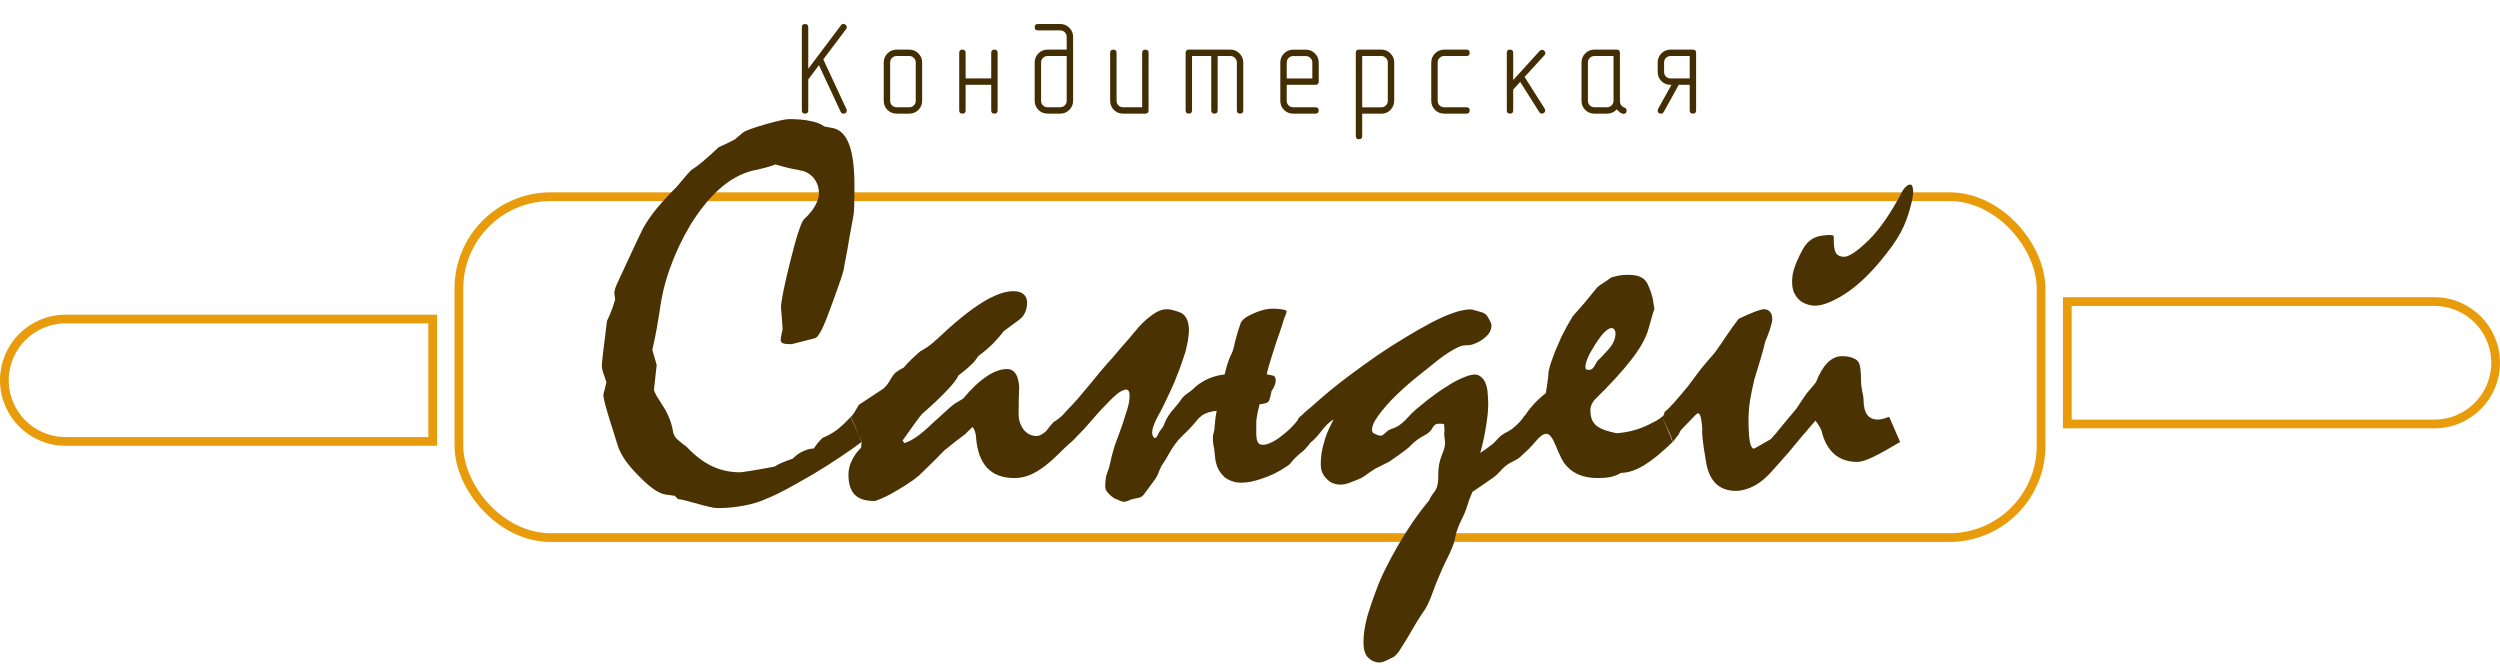 <svg width="286" height="76" viewBox="0 0 286 76" fill="none" xmlns="http://www.w3.org/2000/svg">
<path d="M0.5 43.5C0.5 39.634 3.634 36.5 7.5 36.5H49.5V50.5H7.5C3.634 50.5 0.5 47.366 0.5 43.5Z" stroke="#E89C0B"/>
<path d="M285.5 41.5C285.5 37.634 282.366 34.5 278.5 34.5H236.5V48.5H278.5C282.366 48.5 285.5 45.366 285.5 41.5Z" stroke="#E89C0B"/>
<rect x="52.5" y="22.5" width="181" height="39" rx="10.5" stroke="#E89C0B"/>
<path d="M98.562 50.562C97.938 51.042 97.156 51.594 96.219 52.219C95.302 52.844 94.219 53.531 92.969 54.281C91.844 54.927 90.844 55.49 89.969 55.969C89.115 56.427 88.396 56.771 87.812 57C86.958 57.396 86.052 57.677 85.094 57.844C84.135 58.031 83.156 58.125 82.156 58.125C81.844 58.125 81.49 58.073 81.094 57.969C80.719 57.885 80.312 57.781 79.875 57.656C79.333 57.51 78.875 57.385 78.5 57.281C78.125 57.177 77.812 57.115 77.562 57.094L77.188 56.719L76.281 56.594C75.885 56.573 75.406 56.375 74.844 56C74.302 55.625 73.708 55.104 73.062 54.438C72.438 53.812 71.927 53.219 71.531 52.656C71.156 52.094 70.885 51.583 70.719 51.125L69.875 48.438C69.583 47.521 69.365 46.781 69.219 46.219C69.073 45.656 69.01 45.292 69.031 45.125L69.375 43.719C69.208 43.24 69.073 42.844 68.969 42.531C68.885 42.219 68.844 41.979 68.844 41.812C68.844 41.646 68.896 41.135 69 40.281C69.104 39.427 69.25 38.24 69.438 36.719C69.583 36.427 69.74 36.073 69.906 35.656C70.073 35.24 70.229 34.771 70.375 34.25L70.281 33.562C70.281 33.396 70.312 33.208 70.375 33C70.458 32.771 70.562 32.521 70.688 32.25C71.167 31.229 71.646 30.198 72.125 29.156C72.604 28.115 73.083 27.104 73.562 26.125C73.979 25.375 74.51 24.604 75.156 23.812C75.823 23.021 76.583 22.198 77.438 21.344C77.625 21.135 77.854 20.865 78.125 20.531C78.396 20.198 78.719 19.833 79.094 19.438C79.448 19.229 79.875 18.917 80.375 18.5C80.896 18.062 81.51 17.51 82.219 16.844C82.427 16.76 82.677 16.646 82.969 16.5C83.26 16.354 83.615 16.177 84.031 15.969C84.135 15.906 84.26 15.802 84.406 15.656C84.573 15.51 84.76 15.354 84.969 15.188C85.198 14.979 86.031 14.667 87.469 14.25C88.906 13.833 89.844 13.625 90.281 13.625C91.24 13.625 92.052 13.698 92.719 13.844C93.385 13.969 93.917 14.177 94.312 14.469L95.312 14.656C96.146 14.844 96.76 15.479 97.156 16.562C97.552 17.646 97.75 19.208 97.75 21.25C97.75 22.208 97.74 22.979 97.719 23.562C97.698 24.125 97.667 24.51 97.625 24.719C97.5 25.344 97.354 26.135 97.188 27.094C97.042 28.031 96.844 29.125 96.594 30.375C96.573 30.708 96.427 31.26 96.156 32.031C95.906 32.781 95.573 33.719 95.156 34.844C94.719 36.073 94.344 37.01 94.031 37.656C93.719 38.281 93.458 38.625 93.25 38.688C92.417 38.896 91.521 39.125 90.562 39.375C90.104 39.375 89.781 39.344 89.594 39.281C89.406 39.198 89.312 39.073 89.312 38.906C89.312 38.76 89.344 38.531 89.406 38.219C89.49 37.906 89.531 37.688 89.531 37.562C89.469 36.771 89.406 35.969 89.344 35.156C89.344 34.865 89.427 34.292 89.594 33.438C89.76 32.583 90.01 31.49 90.344 30.156C90.698 28.698 91.01 27.552 91.281 26.719C91.552 25.865 91.771 25.333 91.938 25.125C92.542 24.562 92.979 24.031 93.25 23.531C93.542 23.01 93.688 22.542 93.688 22.125C93.688 21.542 93.542 21.031 93.25 20.594C92.979 20.156 92.562 19.823 92 19.594C91.458 19.469 90.906 19.354 90.344 19.25C89.802 19.125 89.26 18.979 88.719 18.812C88.281 18.979 87.885 19.104 87.531 19.188C87.198 19.271 86.906 19.344 86.656 19.406C85.26 19.635 83.917 20.281 82.625 21.344C81.354 22.406 80.135 23.875 78.969 25.75C78.01 27.375 77.24 29.01 76.656 30.656C76.073 32.281 75.677 33.917 75.469 35.562C75.385 36.062 75.281 36.688 75.156 37.438C75.031 38.167 74.854 39.031 74.625 40.031C74.812 40.656 74.979 41.229 75.125 41.75L74.812 44.594C74.812 44.698 74.906 44.917 75.094 45.25C75.281 45.562 75.573 46.031 75.969 46.656C76.198 47.01 76.406 47.427 76.594 47.906C76.781 48.385 76.927 48.927 77.031 49.531C77.073 49.677 77.146 49.833 77.25 50C77.375 50.167 77.51 50.302 77.656 50.406C77.969 50.677 78.271 50.917 78.562 51.125C79.458 52.083 80.406 52.812 81.406 53.312C82.427 53.792 83.51 54.031 84.656 54.031C84.76 54.031 85.146 53.979 85.812 53.875C86.5 53.771 87.438 53.604 88.625 53.375C88.833 53.229 89.104 53.083 89.438 52.938C89.792 52.792 90.208 52.635 90.688 52.469C91.104 52.052 91.521 51.76 91.938 51.594C92.354 51.406 92.74 51.312 93.094 51.312C93.198 51.167 93.323 50.99 93.469 50.781C93.635 50.573 93.844 50.344 94.094 50.094C94.719 49.844 95.292 49.521 95.812 49.125C96.333 48.708 96.833 48.229 97.312 47.688C98.146 49.5 98.562 50.458 98.562 50.562ZM98.25 46.312L101.094 44.438C101.198 44.333 101.323 44.198 101.469 44.031C101.615 43.844 101.781 43.583 101.969 43.25C102.115 42.979 102.302 42.75 102.531 42.562C102.781 42.375 103.062 42.208 103.375 42.062C103.542 41.854 103.781 41.594 104.094 41.281C104.406 40.969 104.802 40.604 105.281 40.188C105.51 40.062 105.802 39.885 106.156 39.656C106.51 39.406 106.896 39.083 107.312 38.688C109.208 36.896 110.865 35.552 112.281 34.656C113.719 33.76 114.927 33.312 115.906 33.312C116.448 33.312 116.844 33.427 117.094 33.656C117.365 33.885 117.5 34.208 117.5 34.625C117.5 35.062 117.417 35.448 117.25 35.781C117.104 36.115 116.865 36.396 116.531 36.625C116.01 37 115.448 37.417 114.844 37.875C114.51 38.312 114.104 38.781 113.625 39.281C113.146 39.76 112.583 40.24 111.938 40.719C111.729 40.99 111.552 41.229 111.406 41.438C111.302 41.542 111.104 41.729 110.812 42C110.521 42.271 110.135 42.583 109.656 42.938C109.448 43.396 108.99 43.99 108.281 44.719C107.594 45.448 106.667 46.323 105.5 47.344C105.354 47.49 105.094 47.823 104.719 48.344C104.344 48.865 103.854 49.552 103.25 50.406L103.469 50.688C103.927 50.542 104.406 50.292 104.906 49.938C105.406 49.583 105.958 49.115 106.562 48.531C107.271 47.885 107.844 47.365 108.281 46.969C108.74 46.552 109.062 46.281 109.25 46.156C109.396 46.073 109.542 45.99 109.688 45.906C109.833 45.823 110 45.719 110.188 45.594C111.146 44.448 112.042 43.604 112.875 43.062C113.708 42.5 114.479 42.219 115.188 42.219C115.625 42.219 115.958 42.396 116.188 42.75C116.417 43.083 116.552 43.594 116.594 44.281C116.552 45.323 116.531 46.323 116.531 47.281C116.51 47.948 116.688 48.552 117.062 49.094C117.458 49.615 117.969 49.875 118.594 49.875C118.781 49.875 118.958 49.823 119.125 49.719C119.312 49.615 119.5 49.479 119.688 49.312C119.833 49.125 119.969 48.948 120.094 48.781C120.24 48.615 120.385 48.448 120.531 48.281C120.615 48.24 120.729 48.167 120.875 48.062C121.042 47.958 121.198 47.833 121.344 47.688C121.635 48.312 121.875 48.865 122.062 49.344C122.271 49.802 122.427 50.208 122.531 50.562C122.052 51 121.573 51.458 121.094 51.938C120.635 52.396 120.146 52.833 119.625 53.25C119 53.729 118.396 54.094 117.812 54.344C117.229 54.573 116.646 54.688 116.062 54.688C114.708 54.688 113.667 54.302 112.938 53.531C112.208 52.76 111.781 51.594 111.656 50.031C111.656 49.844 111.625 49.656 111.562 49.469C111.521 49.26 111.417 49.052 111.25 48.844C111.146 48.948 111.031 49.062 110.906 49.188C110.781 49.292 110.635 49.438 110.469 49.625C110.198 49.833 109.854 50.094 109.438 50.406C109.042 50.719 108.573 51.094 108.031 51.531C107.302 52.281 106.688 52.896 106.188 53.375C105.688 53.854 105.333 54.198 105.125 54.406C104.708 54.76 104.219 55.115 103.656 55.469C103.115 55.823 102.5 56.188 101.812 56.562C101.375 56.792 101 56.969 100.688 57.094C100.375 57.24 100.146 57.312 100 57.312C99 57.312 98.26 57.073 97.781 56.594C97.302 56.094 97.062 55.333 97.062 54.312C97.062 53.75 97.188 53.219 97.438 52.719C97.667 52.198 98.021 51.698 98.5 51.219C98.542 50.948 98.562 50.729 98.562 50.562C98.562 50.458 98.531 50.354 98.469 50.25C98.427 50.125 98.365 49.99 98.281 49.844C98.156 49.552 98.021 49.229 97.875 48.875C97.708 48.5 97.531 48.104 97.344 47.688C97.427 47.604 97.552 47.448 97.719 47.219C97.865 46.969 98.042 46.667 98.25 46.312ZM150 50.5C149.875 50.708 149.771 50.854 149.688 50.938C149.604 51.021 149.469 51.177 149.281 51.406C149.156 51.531 149 51.667 148.812 51.812C148.646 51.938 148.479 52.083 148.312 52.25C148.146 52.396 147.979 52.573 147.812 52.781C147.667 52.99 147.5 53.156 147.312 53.281C146.833 53.615 146.323 53.917 145.781 54.188C145.24 54.438 144.708 54.646 144.188 54.812C143.812 54.938 143.427 55.042 143.031 55.125C142.635 55.188 142.26 55.219 141.906 55.219C141.656 55.219 141.417 55.188 141.188 55.125C140.979 55.062 140.781 54.99 140.594 54.906C140.406 54.823 140.229 54.708 140.062 54.562C139.896 54.396 139.75 54.229 139.625 54.062C139.5 53.896 139.385 53.698 139.281 53.469C139.198 53.24 139.125 53 139.062 52.75C139.042 52.604 139.021 52.438 139 52.25C138.979 52.042 138.958 51.844 138.938 51.656C138.917 51.406 138.875 51.156 138.812 50.906C138.771 50.635 138.75 50.354 138.75 50.062C138.75 49.875 138.781 49.688 138.844 49.5C138.906 49.312 138.938 49.125 138.938 48.938C138.958 48.625 138.99 48.302 139.031 47.969C139.073 47.635 139.125 47.312 139.188 47C138.917 47.021 138.625 47.073 138.312 47.156C138.021 47.24 137.75 47.365 137.5 47.531C137.25 47.719 137.021 47.948 136.812 48.219C136.604 48.49 136.375 48.75 136.125 49C135.875 49.271 135.583 49.562 135.25 49.875C134.938 50.167 134.656 50.49 134.406 50.844C134.177 51.156 133.958 51.5 133.75 51.875C133.562 52.229 133.344 52.594 133.094 52.969C132.906 53.219 132.74 53.542 132.594 53.938C132.448 54.333 132.271 54.667 132.062 54.938C131.896 55.146 131.688 55.427 131.438 55.781C131.188 56.135 130.979 56.417 130.812 56.625C130.646 56.833 130.375 56.958 130 57C129.625 57.062 129.344 57.146 129.156 57.25C128.844 57.396 128.583 57.438 128.375 57.375C128.188 57.312 127.958 57.219 127.688 57.094C127.5 57.031 127.312 56.917 127.125 56.75C126.938 56.583 126.792 56.438 126.688 56.312C126.521 56.125 126.438 55.896 126.438 55.625C126.438 55.333 126.458 55.042 126.5 54.75C126.521 54.542 126.583 54.302 126.688 54.031C126.792 53.76 126.875 53.5 126.938 53.25C127.021 52.896 127.104 52.531 127.188 52.156C127.292 51.781 127.396 51.417 127.5 51.062C127.646 50.625 127.802 50.198 127.969 49.781C128.135 49.344 128.281 48.938 128.406 48.562C128.552 48.125 128.688 47.698 128.812 47.281C128.958 46.865 129.062 46.5 129.125 46.188C129.208 45.771 129.24 45.427 129.219 45.156C129.219 44.865 129.135 44.677 128.969 44.594C128.844 44.531 128.656 44.562 128.406 44.688C128.156 44.792 127.896 44.969 127.625 45.219C127.375 45.427 127.104 45.688 126.812 46C126.521 46.292 126.229 46.594 125.938 46.906C125.771 47.094 125.583 47.302 125.375 47.531C125.167 47.76 124.958 48 124.75 48.25C124.5 48.542 124.229 48.844 123.938 49.156C123.667 49.448 123.406 49.719 123.156 49.969C122.99 50.156 122.812 50.333 122.625 50.5C122.458 50.646 122.312 50.771 122.188 50.875L120.938 48.031C121.125 47.885 121.323 47.719 121.531 47.531C121.719 47.323 121.917 47.104 122.125 46.875C122.5 46.5 122.906 46.062 123.344 45.562C123.781 45.042 124.219 44.521 124.656 44C125.094 43.479 125.531 42.948 125.969 42.406C126.427 41.865 126.875 41.354 127.312 40.875C127.604 40.542 127.896 40.198 128.188 39.844C128.5 39.49 128.802 39.146 129.094 38.812C129.49 38.333 129.875 37.875 130.25 37.438C130.646 37 131 36.656 131.312 36.406C131.688 36.094 132.052 35.844 132.406 35.656C132.76 35.469 133.125 35.375 133.5 35.375C133.729 35.375 133.979 35.417 134.25 35.5C134.521 35.562 134.802 35.656 135.094 35.781C135.344 35.906 135.542 36.094 135.688 36.344C135.833 36.594 135.927 36.875 135.969 37.188C136.031 37.542 136.031 37.948 135.969 38.406C135.927 38.844 135.844 39.312 135.719 39.812C135.656 40.146 135.552 40.5 135.406 40.875C135.281 41.229 135.156 41.594 135.031 41.969C134.948 42.219 134.844 42.49 134.719 42.781C134.615 43.073 134.51 43.344 134.406 43.594C134.24 43.969 134.062 44.365 133.875 44.781C133.688 45.198 133.5 45.594 133.312 45.969C133.104 46.427 132.865 46.896 132.594 47.375C132.323 47.854 132.125 48.271 132 48.625C131.854 49.021 131.792 49.354 131.812 49.625C131.854 49.875 131.958 50.042 132.125 50.125C132.25 50.083 132.354 49.969 132.438 49.781C132.521 49.573 132.635 49.375 132.781 49.188C132.969 48.979 133.115 48.729 133.219 48.438C133.323 48.146 133.479 47.844 133.688 47.531C133.875 47.24 134.115 46.938 134.406 46.625C134.698 46.292 134.948 45.969 135.156 45.656C135.344 45.406 135.573 45.188 135.844 45C136.135 44.812 136.375 44.625 136.562 44.438C136.833 44.167 137.146 43.927 137.5 43.719C137.854 43.49 138.219 43.312 138.594 43.188C138.823 43.104 139.062 43.031 139.312 42.969C139.583 42.906 139.844 42.865 140.094 42.844C140.156 42.594 140.219 42.354 140.281 42.125C140.344 41.875 140.417 41.635 140.5 41.406C140.583 41.156 140.677 40.917 140.781 40.688C140.906 40.458 141 40.24 141.062 40.031C141.146 39.781 141.208 39.521 141.25 39.25C141.312 38.979 141.375 38.74 141.438 38.531C141.5 38.281 141.573 38.031 141.656 37.781C141.76 37.51 141.844 37.26 141.906 37.031C142.031 36.677 142.365 36.365 142.906 36.094C143.469 35.802 144.031 35.583 144.594 35.438C145.073 35.312 145.635 35.281 146.281 35.344C146.948 35.406 147.25 35.521 147.188 35.688C147.125 35.896 147.042 36.125 146.938 36.375C146.833 36.625 146.75 36.885 146.688 37.156C146.5 37.74 146.281 38.375 146.031 39.062C145.802 39.75 145.594 40.406 145.406 41.031C145.323 41.344 145.229 41.656 145.125 41.969C145.042 42.281 144.969 42.562 144.906 42.812C145.031 42.833 145.312 42.896 145.75 43C145.938 43.188 145.99 43.458 145.906 43.812C145.823 44.146 145.677 44.448 145.469 44.719C145.323 45.469 145.198 45.885 145.094 45.969C144.969 46.094 144.635 46.188 144.094 46.25C144.031 46.521 143.979 46.74 143.938 46.906C143.896 47.052 143.854 47.26 143.812 47.531C143.75 47.844 143.719 48.094 143.719 48.281C143.719 48.469 143.719 48.688 143.719 48.938C143.698 49.458 143.719 49.906 143.781 50.281C143.865 50.635 144.031 50.833 144.281 50.875C144.427 50.896 144.615 50.885 144.844 50.844C145.073 50.781 145.312 50.688 145.562 50.562C145.792 50.438 146.031 50.292 146.281 50.125C146.531 49.938 146.771 49.75 147 49.562C147.229 49.375 147.458 49.167 147.688 48.938C147.917 48.708 148.125 48.479 148.312 48.25C148.438 48.083 148.521 47.979 148.562 47.938C148.604 47.875 148.667 47.76 148.75 47.594L150 50.5ZM175.688 50.469C175.458 50.76 175.188 51.062 174.875 51.375C174.562 51.667 174.24 51.969 173.906 52.281C173.719 52.448 173.469 52.604 173.156 52.75C172.844 52.896 172.573 53.052 172.344 53.219C172.052 53.448 171.792 53.698 171.562 53.969C171.354 54.219 171.115 54.438 170.844 54.625C170.406 54.938 169.969 55.24 169.531 55.531C169.115 55.823 168.75 56.073 168.438 56.281C168.312 56.594 168.188 56.906 168.062 57.219C167.958 57.552 167.854 57.875 167.75 58.188C167.625 58.562 167.458 58.948 167.25 59.344C167.042 59.76 166.875 60.146 166.75 60.5C166.646 60.771 166.562 61.052 166.5 61.344C166.458 61.635 166.396 61.906 166.312 62.156C166.062 62.844 165.771 63.5 165.438 64.125C165.125 64.771 164.854 65.375 164.625 65.938C164.375 66.5 164.156 67.052 163.969 67.594C163.781 68.135 163.573 68.646 163.344 69.125C163.177 69.479 162.969 69.823 162.719 70.156C162.49 70.51 162.281 70.833 162.094 71.125C161.844 71.562 161.604 71.969 161.375 72.344C161.167 72.719 160.969 73.052 160.781 73.344C160.594 73.635 160.417 73.917 160.25 74.188C160.104 74.458 159.938 74.688 159.75 74.875C159.583 75.062 159.375 75.208 159.125 75.312C158.875 75.438 158.677 75.531 158.531 75.594C158.156 75.781 157.792 75.833 157.438 75.75C157.104 75.688 156.781 75.5 156.469 75.188C156.26 74.979 156.115 74.646 156.031 74.188C155.969 73.729 155.969 73.188 156.031 72.562C156.094 71.917 156.24 71.177 156.469 70.344C156.719 69.51 157.021 68.625 157.375 67.688C157.688 66.812 158.062 65.938 158.5 65.062C158.938 64.188 159.396 63.333 159.875 62.5C160.438 61.521 161.031 60.573 161.656 59.656C162.281 58.76 162.906 57.938 163.531 57.188C163.594 56.979 163.729 56.74 163.938 56.469C164.167 56.198 164.323 55.927 164.406 55.656C164.51 55.281 164.552 54.875 164.531 54.438C164.531 54 164.562 53.583 164.625 53.188C164.688 52.812 164.792 52.448 164.938 52.094C165.104 51.719 165.219 51.365 165.281 51.031C165.323 50.781 165.323 50.531 165.281 50.281C165.24 50.01 165.219 49.781 165.219 49.594C165.26 49.26 165.25 48.896 165.188 48.5C164.708 48.458 164.406 48.469 164.281 48.531C164.115 48.615 163.969 48.771 163.844 49C163.74 49.208 163.573 49.396 163.344 49.562C163.177 49.688 162.969 49.812 162.719 49.938C162.49 50.062 162.281 50.198 162.094 50.344C161.865 50.51 161.646 50.698 161.438 50.906C161.25 51.115 161.042 51.302 160.812 51.469C160.521 51.677 160.208 51.906 159.875 52.156C159.562 52.385 159.25 52.604 158.938 52.812C158.708 52.938 158.438 53.073 158.125 53.219C157.812 53.365 157.542 53.5 157.312 53.625C156.917 53.875 156.552 54.125 156.219 54.375C155.906 54.604 155.573 54.781 155.219 54.906C154.906 55.031 154.583 55.156 154.25 55.281C153.938 55.385 153.646 55.438 153.375 55.438C153.042 55.438 152.719 55.375 152.406 55.25C152.115 55.104 151.875 54.917 151.688 54.688C151.521 54.521 151.375 54.302 151.25 54.031C151.146 53.74 151.094 53.417 151.094 53.062C151.094 52.708 151.125 52.292 151.188 51.812C151.271 51.312 151.406 50.771 151.594 50.188C151.698 49.854 151.833 49.5 152 49.125C152.188 48.75 152.375 48.365 152.562 47.969C152.042 48.302 151.552 48.781 151.094 49.406C150.635 50.01 150.177 50.469 149.719 50.781L148.469 47.938C148.698 47.708 148.948 47.469 149.219 47.219C149.49 46.969 149.771 46.729 150.062 46.5C150.708 45.917 151.406 45.312 152.156 44.688C152.927 44.062 153.688 43.469 154.438 42.906C155.5 42.115 156.573 41.344 157.656 40.594C158.76 39.844 159.823 39.167 160.844 38.562C161.844 37.958 162.792 37.417 163.688 36.938C164.604 36.458 165.417 36.094 166.125 35.844C166.625 35.656 167.083 35.531 167.5 35.469C167.917 35.385 168.25 35.375 168.5 35.438C168.75 35.5 169.01 35.573 169.281 35.656C169.552 35.719 169.771 35.812 169.938 35.938C170.083 36.062 170.229 36.271 170.375 36.562C170.542 36.854 170.625 37.073 170.625 37.219C170.625 37.448 170.562 37.698 170.438 37.969C170.312 38.219 170.083 38.469 169.75 38.719C169.625 38.823 169.458 38.938 169.25 39.062C169.062 39.167 168.854 39.26 168.625 39.344C168.375 39.448 168.083 39.5 167.75 39.5C167.438 39.5 167.146 39.562 166.875 39.688C166.125 40.042 165.365 40.521 164.594 41.125C163.823 41.729 163.094 42.312 162.406 42.875C161.823 43.333 161.25 43.812 160.688 44.312C160.146 44.812 159.656 45.281 159.219 45.719C158.802 46.156 158.427 46.583 158.094 47C157.76 47.417 157.5 47.781 157.312 48.094C157.125 48.427 157.01 48.729 156.969 49C156.927 49.25 156.979 49.438 157.125 49.562C157.542 49.771 157.833 49.865 158 49.844C158.125 49.823 158.26 49.74 158.406 49.594C158.552 49.448 158.719 49.312 158.906 49.188C159.031 49.125 159.219 49.052 159.469 48.969C159.719 48.865 159.917 48.76 160.062 48.656C160.417 48.406 160.75 48.104 161.062 47.75C161.375 47.396 161.729 47.052 162.125 46.719C162.5 46.406 162.938 46.052 163.438 45.656C163.958 45.26 164.479 44.885 165 44.531C165.354 44.302 165.719 44.073 166.094 43.844C166.49 43.615 166.854 43.427 167.188 43.281C167.479 43.156 167.75 43.052 168 42.969C168.271 42.885 168.5 42.844 168.688 42.844C169 42.844 169.26 42.948 169.469 43.156C169.698 43.344 169.865 43.594 169.969 43.906C170.094 44.219 170.167 44.573 170.188 44.969C170.229 45.365 170.25 45.781 170.25 46.219C170.25 46.594 170.229 46.99 170.188 47.406C170.146 47.802 170.094 48.188 170.031 48.562C169.948 49.146 169.844 49.719 169.719 50.281C169.594 50.844 169.469 51.354 169.344 51.812C169.531 51.688 169.729 51.552 169.938 51.406C170.146 51.24 170.344 51.094 170.531 50.969C170.74 50.823 170.948 50.635 171.156 50.406C171.365 50.156 171.562 49.958 171.75 49.812C171.979 49.646 172.208 49.51 172.438 49.406C172.667 49.281 172.865 49.156 173.031 49.031C173.344 48.781 173.615 48.531 173.844 48.281C174.094 48.01 174.292 47.75 174.438 47.5L175.688 50.469ZM174.375 47.688C174.625 47.25 174.948 46.812 175.344 46.375C175.74 45.917 176.24 45.448 176.844 44.969C176.906 44.552 176.969 44.146 177.031 43.75C177.094 43.333 177.135 42.917 177.156 42.5C177.219 42.208 177.312 41.865 177.438 41.469C177.583 41.073 177.74 40.646 177.906 40.188C178.094 39.729 178.344 39.156 178.656 38.469C178.99 37.781 179.417 37.01 179.938 36.156C180.375 35.677 180.833 35.156 181.312 34.594C181.792 34.01 182.271 33.427 182.75 32.844C182.979 32.656 183.229 32.479 183.5 32.312C183.771 32.146 184.042 31.958 184.312 31.75C184.562 31.667 184.844 31.594 185.156 31.531C185.469 31.469 185.812 31.438 186.188 31.438C186.708 31.438 187.125 31.49 187.438 31.594C187.771 31.698 188.042 31.875 188.25 32.125C188.396 32.292 188.531 32.542 188.656 32.875C188.802 33.208 188.938 33.615 189.062 34.094C189.125 34.51 189.198 34.969 189.281 35.469C189.281 35.344 189.24 35.396 189.156 35.625C189.094 35.854 188.99 36.219 188.844 36.719L188.562 37.719C188.271 38.719 187.615 39.875 186.594 41.188C185.573 42.5 184.198 44 182.469 45.688C182.323 45.833 182.198 46.021 182.094 46.25C181.99 46.458 181.938 46.688 181.938 46.938C181.938 47.375 182.01 47.76 182.156 48.094C182.323 48.427 182.552 48.677 182.844 48.844C183.01 48.969 183.271 49.094 183.625 49.219C184 49.344 184.438 49.458 184.938 49.562C185.75 49.5 186.49 49.365 187.156 49.156C187.823 48.948 188.417 48.698 188.938 48.406C189.042 48.344 189.208 48.26 189.438 48.156C189.667 48.031 189.896 47.875 190.125 47.688C190.396 48.292 190.635 48.833 190.844 49.312C191.052 49.792 191.219 50.208 191.344 50.562C190.156 51.729 189.073 52.615 188.094 53.219C187.135 53.802 186.25 54.094 185.438 54.094C185.104 54.302 184.719 54.458 184.281 54.562C183.865 54.646 183.365 54.688 182.781 54.688C182.01 54.688 181.323 54.573 180.719 54.344C180.135 54.115 179.646 53.781 179.25 53.344C179.042 53.135 178.833 52.833 178.625 52.438C178.417 52.021 178.198 51.531 177.969 50.969C177.781 50.51 177.604 50.177 177.438 49.969C177.271 49.74 177.083 49.625 176.875 49.625C176.708 49.625 176.521 49.708 176.312 49.875C176.104 50.021 175.875 50.25 175.625 50.562C175.542 50.25 175.396 49.865 175.188 49.406C174.979 48.948 174.708 48.375 174.375 47.688ZM184.375 37.531C183.917 37.531 183.302 38.135 182.531 39.344C181.76 40.531 181.375 41.406 181.375 41.969C181.375 42.094 181.396 42.188 181.438 42.25C181.5 42.292 181.615 42.312 181.781 42.312C182.01 42.312 182.198 42.198 182.344 41.969C182.49 41.719 182.625 41.49 182.75 41.281C182.979 41.073 183.198 40.854 183.406 40.625C183.635 40.375 183.854 40.135 184.062 39.906C184.312 39.615 184.5 39.323 184.625 39.031C184.75 38.74 184.812 38.448 184.812 38.156C184.812 37.969 184.771 37.823 184.688 37.719C184.625 37.594 184.521 37.531 184.375 37.531ZM190.125 47.688C190.208 47.625 190.281 47.552 190.344 47.469C190.385 47.385 190.406 47.281 190.406 47.156C190.76 46.865 191.156 46.469 191.594 45.969C192.052 45.448 192.562 44.844 193.125 44.156C193.583 43.531 194.052 42.906 194.531 42.281C195.031 41.656 195.562 41.031 196.125 40.406C196.583 39.781 197.031 39.135 197.469 38.469C197.927 37.781 198.406 37.115 198.906 36.469C199.74 36.073 200.385 35.792 200.844 35.625C201.302 35.458 201.615 35.375 201.781 35.375C202.094 35.375 202.333 35.479 202.5 35.688C202.667 35.875 202.75 36.156 202.75 36.531C202.75 36.656 202.719 36.833 202.656 37.062C202.594 37.292 202.521 37.542 202.438 37.812C202.292 38.229 202.125 38.656 201.938 39.094C201.771 39.823 201.573 40.552 201.344 41.281C201.115 42.01 200.896 42.729 200.688 43.438C200.479 44.333 200.312 45.156 200.188 45.906C200.083 46.656 200.031 47.344 200.031 47.969C200.031 49.135 200.083 50 200.188 50.562C200.312 51.125 200.479 51.375 200.688 51.312C200.896 51.188 201.156 51.042 201.469 50.875C201.781 50.688 202.146 50.479 202.562 50.25C202.938 49.854 203.354 49.365 203.812 48.781C204.292 48.198 204.865 47.51 205.531 46.719C205.906 46.135 206.292 45.562 206.688 45C206.833 44.833 207 44.635 207.188 44.406C207.396 44.177 207.583 43.948 207.75 43.719C208.146 42.719 208.583 41.979 209.062 41.5C209.562 41 210.115 40.75 210.719 40.75C211.26 40.75 211.688 40.823 212 40.969C212.333 41.094 212.562 41.292 212.688 41.562C212.75 41.708 212.802 41.958 212.844 42.312C212.885 42.667 212.906 43.135 212.906 43.719C212.906 43.948 212.948 44.281 213.031 44.719C213.135 45.156 213.188 45.479 213.188 45.688C213.188 46.458 213.323 47.042 213.594 47.438C213.865 47.812 214.281 48 214.844 48C215.01 48 215.208 47.969 215.438 47.906C215.667 47.844 215.896 47.771 216.125 47.688L217.375 50.562C216.125 51.312 215.094 51.885 214.281 52.281C213.49 52.656 212.896 52.844 212.5 52.844C211.458 52.844 210.604 52.573 209.938 52.031C209.271 51.49 208.781 50.688 208.469 49.625C208.427 49.375 208.333 49.125 208.188 48.875C208.062 48.625 207.896 48.375 207.688 48.125C207.5 48.333 207.281 48.583 207.031 48.875C206.802 49.167 206.552 49.458 206.281 49.75C205.719 50.438 205.156 51.115 204.594 51.781C204.031 52.427 203.458 53.073 202.875 53.719C202.146 54.573 201.406 55.198 200.656 55.594C199.927 55.969 199.24 56.156 198.594 56.156C197.635 56.156 196.865 55.875 196.281 55.312C195.698 54.729 195.323 53.875 195.156 52.75C194.969 51.667 194.844 50.823 194.781 50.219C194.719 49.615 194.708 49.25 194.75 49.125C194.708 48.521 194.646 48.062 194.562 47.75C194.5 47.438 194.396 47.281 194.25 47.281L194.062 47.375L192.281 49.219C192.219 49.365 192.115 49.552 191.969 49.781C191.823 49.99 191.625 50.25 191.375 50.562C191.292 50.25 191.146 49.865 190.938 49.406C190.729 48.948 190.458 48.375 190.125 47.688ZM218.594 21.125C218.719 21.146 218.802 21.312 218.844 21.625C218.906 21.938 218.854 22.448 218.688 23.156C218.375 24.49 217.958 25.635 217.438 26.594C216.938 27.531 216.135 28.656 215.031 29.969C213.635 31.635 212.26 32.885 210.906 33.719C209.573 34.552 208.479 34.969 207.625 34.969C207.188 34.969 206.74 34.854 206.281 34.625C205.844 34.396 205.5 34.021 205.25 33.5C205.021 32.979 204.958 32.323 205.062 31.531C205.188 30.719 205.583 29.708 206.25 28.5C206.75 27.604 207.458 27.094 208.375 26.969C209.312 26.823 209.781 26.854 209.781 27.062C209.76 28.021 209.844 28.646 210.031 28.938C210.219 29.229 210.531 29.375 210.969 29.375C211.531 29.375 212.458 28.75 213.75 27.5C215.042 26.229 216.312 24.396 217.562 22C217.729 21.688 217.906 21.458 218.094 21.312C218.281 21.146 218.448 21.083 218.594 21.125Z" fill="#4A3202"/>
<path d="M92.465 9.089V12.634C92.465 12.878 92.343 13 92.099 13C91.855 13 91.732 12.878 91.732 12.634V3.112C91.732 2.868 91.855 2.746 92.099 2.746C92.343 2.746 92.465 2.868 92.465 3.112V7.866L96.207 2.893C96.281 2.79 96.376 2.739 96.493 2.739C96.591 2.739 96.679 2.778 96.757 2.856C96.835 2.929 96.874 3.015 96.874 3.112C96.874 3.19 96.847 3.264 96.793 3.332L94.186 6.796L96.83 12.48C96.855 12.534 96.867 12.59 96.867 12.648C96.867 12.883 96.74 13 96.486 13C96.344 13 96.239 12.929 96.171 12.788L93.688 7.456L92.465 9.089ZM105.494 11.535C105.494 11.94 105.35 12.287 105.062 12.575C104.778 12.858 104.434 13 104.029 13H102.564C102.159 13 101.812 12.858 101.524 12.575C101.241 12.287 101.099 11.94 101.099 11.535V7.141C101.099 6.74 101.243 6.396 101.531 6.108C101.819 5.82 102.164 5.676 102.564 5.676H104.029C104.429 5.676 104.774 5.82 105.062 6.108C105.35 6.396 105.494 6.74 105.494 7.141V11.535ZM104.761 11.535V7.141C104.761 6.94 104.688 6.77 104.542 6.628C104.4 6.481 104.229 6.408 104.029 6.408H102.564C102.364 6.408 102.191 6.481 102.044 6.628C101.902 6.77 101.832 6.94 101.832 7.141V11.535C101.832 11.735 101.902 11.909 102.044 12.055C102.191 12.197 102.364 12.268 102.564 12.268H104.029C104.229 12.268 104.4 12.197 104.542 12.055C104.688 11.909 104.761 11.735 104.761 11.535ZM114.128 12.634C114.128 12.878 114.006 13 113.762 13C113.518 13 113.396 12.878 113.396 12.634V9.704H110.466V12.634C110.466 12.878 110.344 13 110.1 13C109.856 13 109.734 12.878 109.734 12.634V6.042C109.734 5.798 109.856 5.676 110.1 5.676C110.344 5.676 110.466 5.798 110.466 6.042V8.972H113.396V6.042C113.396 5.798 113.518 5.676 113.762 5.676C114.006 5.676 114.128 5.798 114.128 6.042V12.634ZM122.763 11.535C122.763 11.935 122.618 12.28 122.33 12.568C122.047 12.856 121.7 13 121.29 13H119.84C119.43 13 119.081 12.856 118.793 12.568C118.51 12.28 118.368 11.935 118.368 11.535V7.141C118.368 6.735 118.51 6.391 118.793 6.108C119.081 5.82 119.43 5.676 119.84 5.676H122.03V4.211C122.03 4.006 121.957 3.833 121.81 3.691C121.669 3.549 121.495 3.479 121.29 3.479H118.734C118.49 3.479 118.368 3.356 118.368 3.112C118.368 2.868 118.49 2.746 118.734 2.746H121.29C121.696 2.746 122.042 2.89 122.33 3.178C122.618 3.466 122.763 3.811 122.763 4.211V11.535ZM122.03 11.535V6.408H119.84C119.635 6.408 119.459 6.481 119.313 6.628C119.171 6.77 119.1 6.94 119.1 7.141V11.535C119.1 11.735 119.171 11.909 119.313 12.055C119.459 12.197 119.635 12.268 119.84 12.268H121.29C121.495 12.268 121.669 12.197 121.81 12.055C121.957 11.909 122.03 11.735 122.03 11.535ZM131.397 12.634C131.397 12.878 131.275 13 131.031 13H128.467C128.062 13 127.715 12.858 127.427 12.575C127.144 12.287 127.002 11.94 127.002 11.535V6.042C127.002 5.798 127.124 5.676 127.369 5.676C127.613 5.676 127.735 5.798 127.735 6.042V11.535C127.735 11.735 127.806 11.909 127.947 12.055C128.094 12.197 128.267 12.268 128.467 12.268H130.664V6.042C130.664 5.798 130.787 5.676 131.031 5.676C131.275 5.676 131.397 5.798 131.397 6.042V12.634ZM138.566 6.408H136.369V12.634C136.369 12.878 136.247 13 136.003 13C135.759 13 135.637 12.878 135.637 12.634V6.042C135.637 5.798 135.759 5.676 136.003 5.676H140.764C141.164 5.676 141.508 5.82 141.796 6.108C142.084 6.396 142.229 6.74 142.229 7.141V12.634C142.229 12.878 142.106 13 141.862 13C141.618 13 141.496 12.878 141.496 12.634V7.141C141.496 6.94 141.423 6.77 141.276 6.628C141.135 6.481 140.964 6.408 140.764 6.408H139.299V12.634C139.299 12.878 139.177 13 138.933 13C138.688 13 138.566 12.878 138.566 12.634V6.408ZM147.201 8.979H150.13V7.148C150.13 6.948 150.057 6.777 149.911 6.635C149.769 6.489 149.598 6.416 149.398 6.416H147.926C147.726 6.416 147.555 6.489 147.413 6.635C147.272 6.777 147.201 6.948 147.201 7.148V8.979ZM147.201 9.704V11.535C147.201 11.735 147.272 11.909 147.413 12.055C147.555 12.197 147.726 12.268 147.926 12.268H150.489C150.733 12.268 150.856 12.39 150.856 12.634C150.856 12.878 150.733 13 150.489 13H147.926C147.521 13 147.176 12.858 146.893 12.575C146.61 12.287 146.468 11.94 146.468 11.535V7.148C146.468 6.748 146.61 6.403 146.893 6.115C147.181 5.827 147.525 5.683 147.926 5.683H149.398C149.803 5.683 150.148 5.827 150.431 6.115C150.719 6.398 150.863 6.743 150.863 7.148V9.338C150.863 9.582 150.738 9.704 150.489 9.704H147.201ZM155.835 12.275H158.04C158.24 12.275 158.411 12.202 158.552 12.055C158.694 11.909 158.765 11.735 158.765 11.535V7.133C158.765 6.938 158.692 6.77 158.545 6.628C158.404 6.481 158.235 6.408 158.04 6.408H155.835V12.275ZM155.835 13.007V15.563C155.835 15.808 155.713 15.93 155.469 15.93C155.225 15.93 155.103 15.808 155.103 15.563V6.042C155.103 5.798 155.225 5.676 155.469 5.676H158.04C158.44 5.676 158.782 5.82 159.065 6.108C159.353 6.391 159.497 6.733 159.497 7.133V11.535C159.497 11.935 159.353 12.282 159.065 12.575C158.782 12.863 158.44 13.007 158.04 13.007H155.835ZM167.765 13H165.202C164.797 13 164.45 12.858 164.162 12.575C163.879 12.287 163.737 11.94 163.737 11.535V7.141C163.737 6.74 163.881 6.396 164.169 6.108C164.457 5.82 164.802 5.676 165.202 5.676H167.765C168.01 5.676 168.132 5.798 168.132 6.042C168.132 6.286 168.01 6.408 167.765 6.408H165.202C165.002 6.408 164.828 6.481 164.682 6.628C164.54 6.77 164.47 6.94 164.47 7.141V11.535C164.47 11.735 164.54 11.909 164.682 12.055C164.828 12.197 165.002 12.268 165.202 12.268H167.765C168.01 12.268 168.132 12.39 168.132 12.634C168.132 12.878 168.01 13 167.765 13ZM176.788 6.071C176.788 6.159 176.754 6.242 176.685 6.32C175.929 7.15 175.172 7.978 174.415 8.803L176.715 12.436C176.754 12.499 176.773 12.565 176.773 12.634C176.773 12.736 176.734 12.824 176.656 12.898C176.578 12.966 176.49 13 176.392 13C176.27 13 176.173 12.944 176.1 12.832L173.91 9.367C173.768 9.528 173.502 9.824 173.111 10.253V12.634C173.111 12.878 172.989 13 172.745 13C172.501 13 172.379 12.878 172.379 12.634V6.042C172.379 5.798 172.501 5.676 172.745 5.676C172.989 5.676 173.111 5.798 173.111 6.042V9.155L176.143 5.822C176.222 5.739 176.309 5.698 176.407 5.698C176.51 5.698 176.598 5.737 176.671 5.815C176.749 5.888 176.788 5.974 176.788 6.071ZM184.587 11.535V6.408H182.39C182.19 6.408 182.017 6.481 181.87 6.628C181.729 6.77 181.658 6.94 181.658 7.141V11.535C181.658 11.735 181.729 11.909 181.87 12.055C182.017 12.197 182.19 12.268 182.39 12.268H183.855C184.055 12.268 184.226 12.197 184.368 12.055C184.514 11.909 184.587 11.735 184.587 11.535ZM186.082 12.641C186.082 12.895 185.962 13.022 185.723 13.022C185.513 13.022 185.256 12.851 184.954 12.509C184.666 12.836 184.299 13 183.855 13H182.39C181.985 13 181.638 12.858 181.35 12.575C181.067 12.287 180.925 11.94 180.925 11.535V7.141C180.925 6.74 181.069 6.396 181.357 6.108C181.646 5.82 181.99 5.676 182.39 5.676H184.954C185.198 5.676 185.32 5.798 185.32 6.042V11.55C185.32 11.916 185.486 12.165 185.818 12.297C185.994 12.365 186.082 12.48 186.082 12.641ZM193.302 8.972V6.408H191.105C190.905 6.408 190.732 6.481 190.585 6.628C190.443 6.77 190.373 6.94 190.373 7.141V8.239C190.373 8.439 190.443 8.613 190.585 8.759C190.732 8.901 190.905 8.972 191.105 8.972H193.302ZM194.035 12.634C194.035 12.878 193.913 13 193.669 13C193.424 13 193.302 12.878 193.302 12.634V9.704H192.05L190.329 12.81C190.255 12.937 190.153 13 190.021 13C189.762 13 189.633 12.88 189.633 12.641C189.633 12.582 189.65 12.521 189.684 12.458L191.215 9.704H191.105C190.7 9.704 190.353 9.562 190.065 9.279C189.782 8.991 189.64 8.645 189.64 8.239V7.141C189.64 6.74 189.782 6.396 190.065 6.108C190.353 5.82 190.7 5.676 191.105 5.676H193.669C193.913 5.676 194.035 5.798 194.035 6.042V12.634Z" fill="#432D03"/>
</svg>
